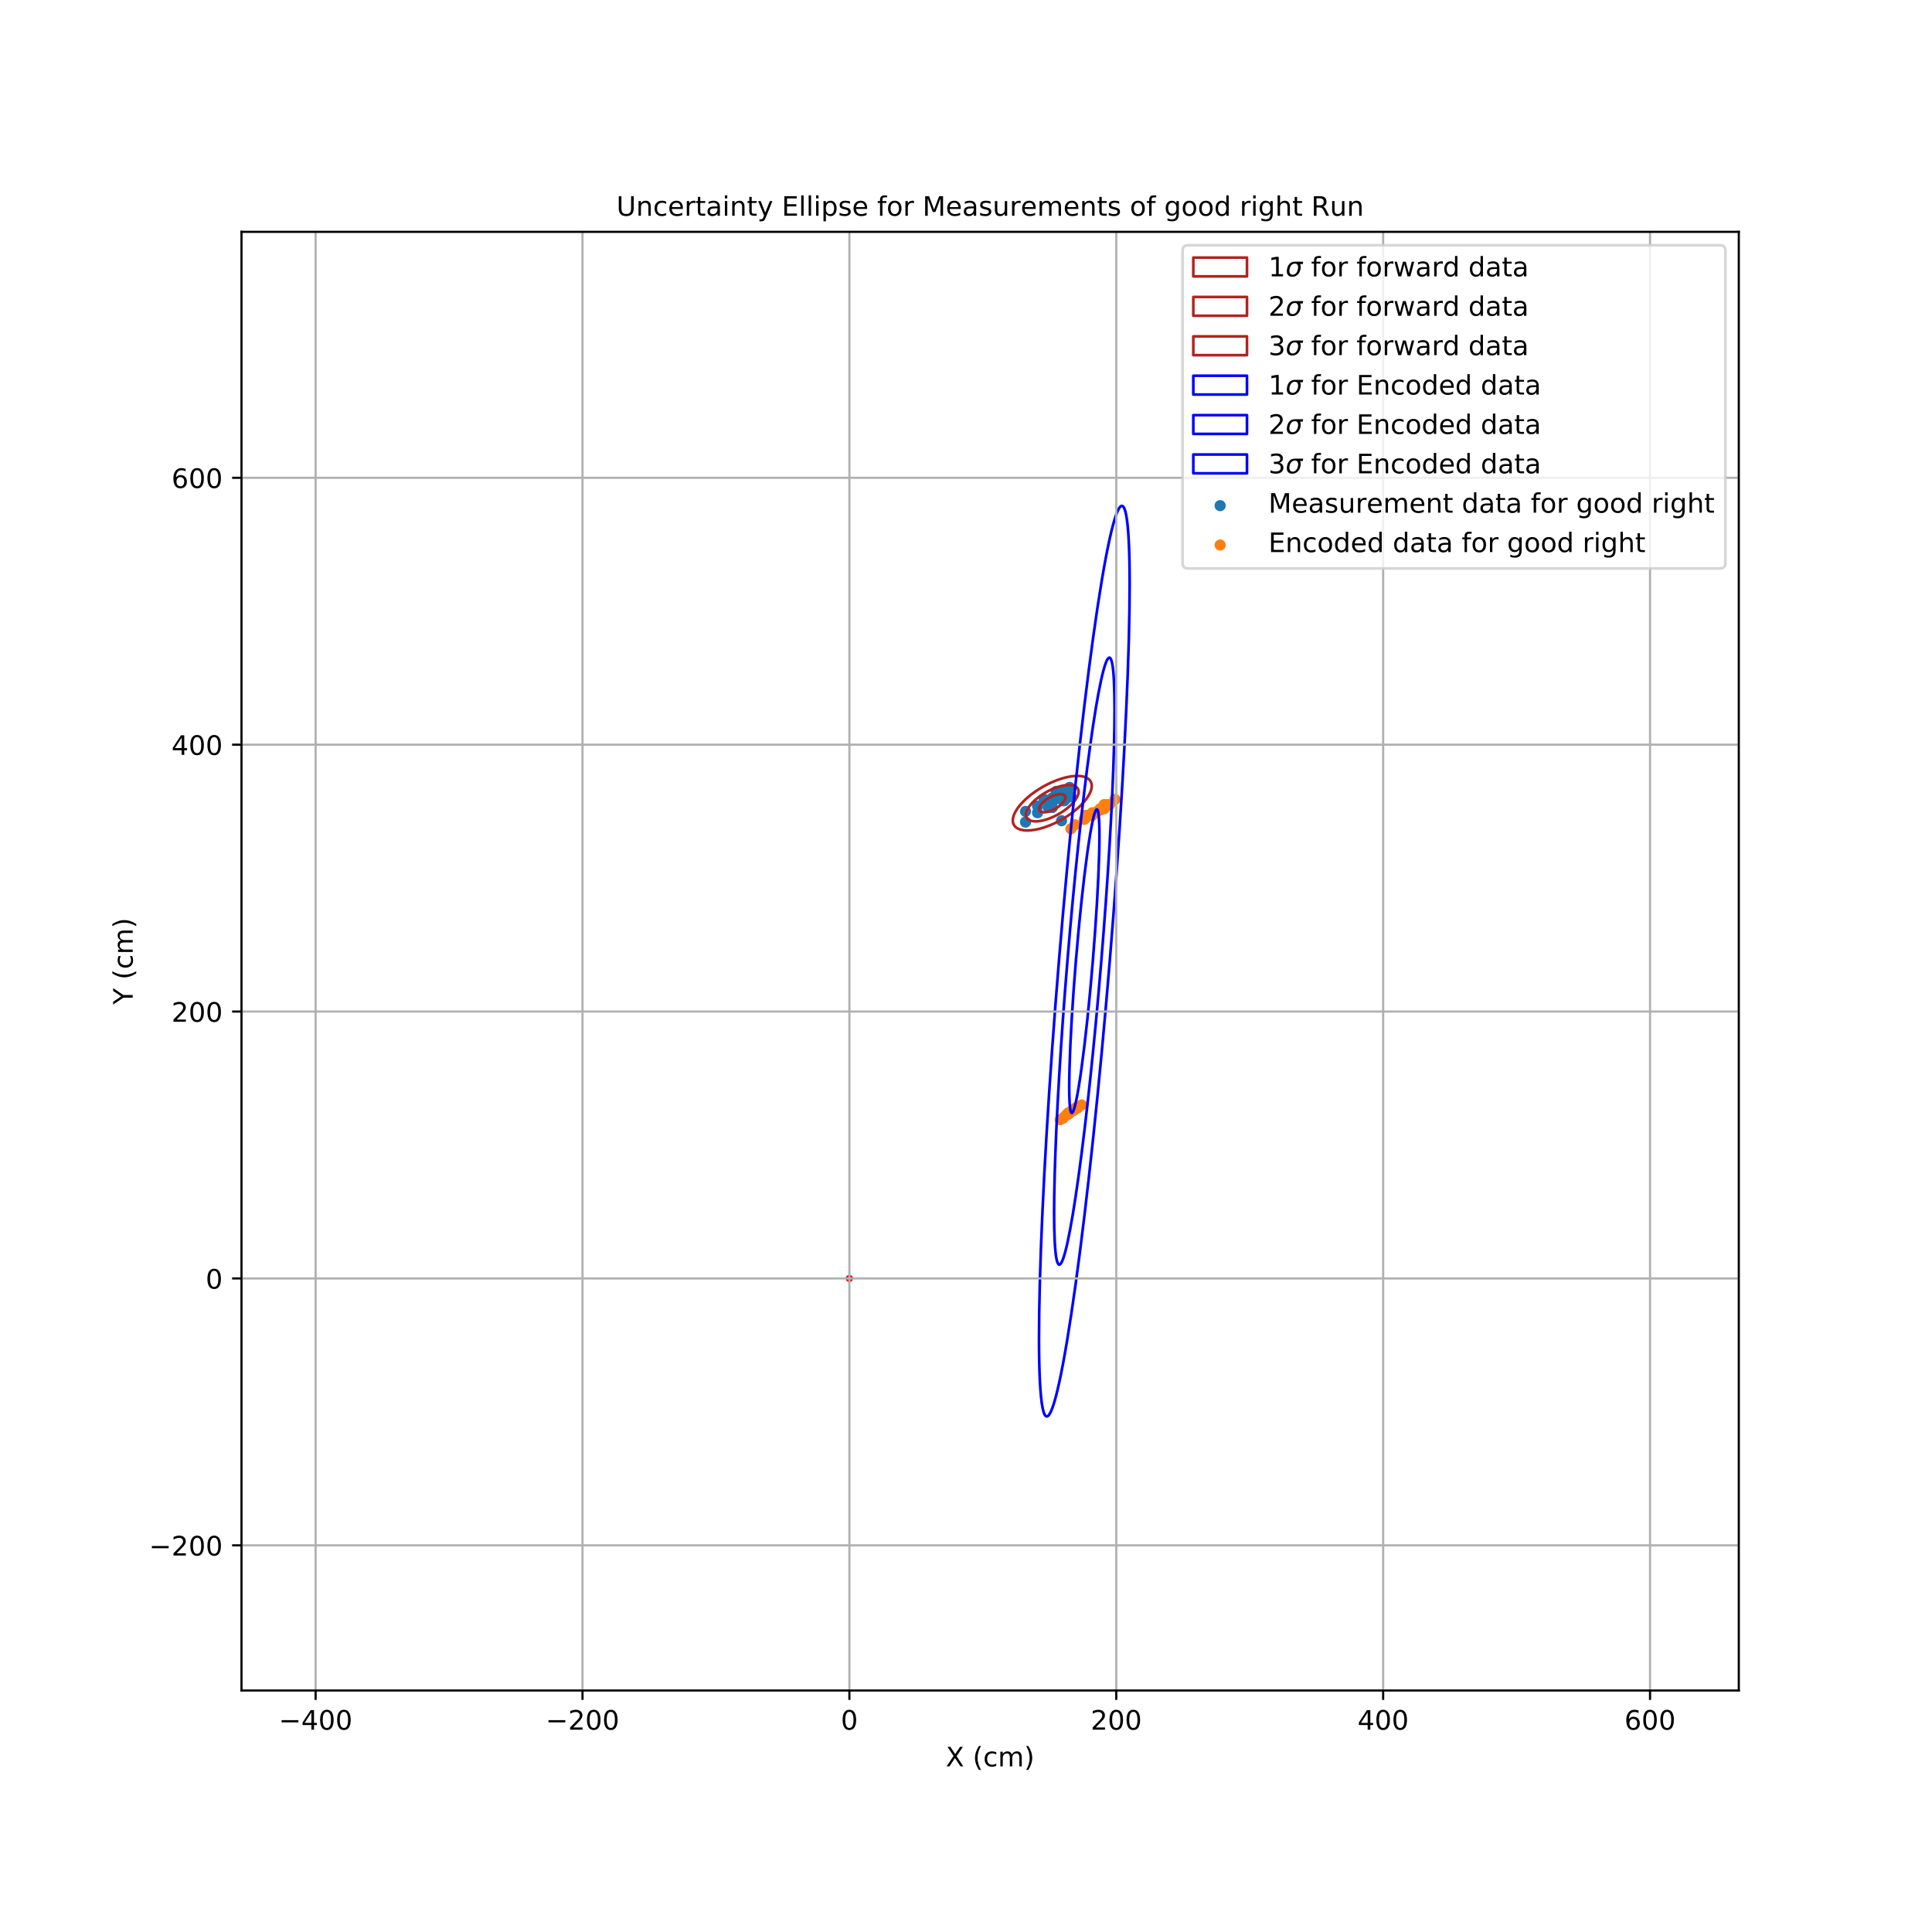 <?xml version="1.0" encoding="utf-8" standalone="no"?>
<!DOCTYPE svg PUBLIC "-//W3C//DTD SVG 1.1//EN"
  "http://www.w3.org/Graphics/SVG/1.1/DTD/svg11.dtd">
<!-- Created with matplotlib (https://matplotlib.org/) -->
<svg height="720pt" version="1.1" viewBox="0 0 720 720" width="720pt" xmlns="http://www.w3.org/2000/svg" xmlns:xlink="http://www.w3.org/1999/xlink">
 <defs>
  <style type="text/css">
*{stroke-linecap:butt;stroke-linejoin:round;}
  </style>
 </defs>
 <g id="figure_1">
  <g id="patch_1">
   <path d="M 0 720 
L 720 720 
L 720 0 
L 0 0 
z
" style="fill:#ffffff;"/>
  </g>
  <g id="axes_1">
   <g id="patch_2">
    <path d="M 90 630 
L 648 630 
L 648 86.4 
L 90 86.4 
z
" style="fill:#ffffff;"/>
   </g>
   <g id="PathCollection_1">
    <defs>
     <path d="M 0 1.581 
C 0.419 1.581 0.822 1.415 1.118 1.118 
C 1.415 0.822 1.581 0.419 1.581 0 
C 1.581 -0.419 1.415 -0.822 1.118 -1.118 
C 0.822 -1.415 0.419 -1.581 0 -1.581 
C -0.419 -1.581 -0.822 -1.415 -1.118 -1.118 
C -1.415 -0.822 -1.581 -0.419 -1.581 0 
C -1.581 0.419 -1.415 0.822 -1.118 1.118 
C -0.822 1.415 -0.419 1.581 0 1.581 
z
" id="m2b3d5c4583" style="stroke:#1f77b4;"/>
    </defs>
    <g clip-path="url(#pf3f80b4ae3)">
     <use style="fill:#1f77b4;stroke:#1f77b4;" x="392.13" xlink:href="#m2b3d5c4583" y="300.892"/>
     <use style="fill:#1f77b4;stroke:#1f77b4;" x="382.184" xlink:href="#m2b3d5c4583" y="306.363"/>
     <use style="fill:#1f77b4;stroke:#1f77b4;" x="398.595" xlink:href="#m2b3d5c4583" y="293.433"/>
     <use style="fill:#1f77b4;stroke:#1f77b4;" x="386.66" xlink:href="#m2b3d5c4583" y="300.395"/>
     <use style="fill:#1f77b4;stroke:#1f77b4;" x="395.611" xlink:href="#m2b3d5c4583" y="305.865"/>
     <use style="fill:#1f77b4;stroke:#1f77b4;" x="389.147" xlink:href="#m2b3d5c4583" y="297.909"/>
     <use style="fill:#1f77b4;stroke:#1f77b4;" x="392.13" xlink:href="#m2b3d5c4583" y="297.411"/>
     <use style="fill:#1f77b4;stroke:#1f77b4;" x="392.13" xlink:href="#m2b3d5c4583" y="300.892"/>
     <use style="fill:#1f77b4;stroke:#1f77b4;" x="396.606" xlink:href="#m2b3d5c4583" y="298.406"/>
     <use style="fill:#1f77b4;stroke:#1f77b4;" x="393.125" xlink:href="#m2b3d5c4583" y="297.909"/>
     <use style="fill:#1f77b4;stroke:#1f77b4;" x="391.633" xlink:href="#m2b3d5c4583" y="297.909"/>
     <use style="fill:#1f77b4;stroke:#1f77b4;" x="390.639" xlink:href="#m2b3d5c4583" y="300.892"/>
     <use style="fill:#1f77b4;stroke:#1f77b4;" x="397.601" xlink:href="#m2b3d5c4583" y="297.411"/>
     <use style="fill:#1f77b4;stroke:#1f77b4;" x="399.093" xlink:href="#m2b3d5c4583" y="296.914"/>
     <use style="fill:#1f77b4;stroke:#1f77b4;" x="382.184" xlink:href="#m2b3d5c4583" y="302.384"/>
     <use style="fill:#1f77b4;stroke:#1f77b4;" x="386.66" xlink:href="#m2b3d5c4583" y="302.882"/>
     <use style="fill:#1f77b4;stroke:#1f77b4;" x="396.109" xlink:href="#m2b3d5c4583" y="294.925"/>
     <use style="fill:#1f77b4;stroke:#1f77b4;" x="396.109" xlink:href="#m2b3d5c4583" y="298.406"/>
     <use style="fill:#1f77b4;stroke:#1f77b4;" x="391.136" xlink:href="#m2b3d5c4583" y="300.395"/>
     <use style="fill:#1f77b4;stroke:#1f77b4;" x="393.622" xlink:href="#m2b3d5c4583" y="294.925"/>
    </g>
   </g>
   <g id="PathCollection_2">
    <defs>
     <path d="M 0 1.581 
C 0.419 1.581 0.822 1.415 1.118 1.118 
C 1.415 0.822 1.581 0.419 1.581 0 
C 1.581 -0.419 1.415 -0.822 1.118 -1.118 
C 0.822 -1.415 0.419 -1.581 0 -1.581 
C -0.419 -1.581 -0.822 -1.415 -1.118 -1.118 
C -1.415 -0.822 -1.581 -0.419 -1.581 0 
C -1.581 0.419 -1.415 0.822 -1.118 1.118 
C -0.822 1.415 -0.419 1.581 0 1.581 
z
" id="m8b2c3f8950" style="stroke:#ff7f0e;"/>
    </defs>
    <g clip-path="url(#pf3f80b4ae3)">
     <use style="fill:#ff7f0e;stroke:#ff7f0e;" x="411.525" xlink:href="#m8b2c3f8950" y="299.898"/>
     <use style="fill:#ff7f0e;stroke:#ff7f0e;" x="401.579" xlink:href="#m8b2c3f8950" y="412.784"/>
     <use style="fill:#ff7f0e;stroke:#ff7f0e;" x="404.066" xlink:href="#m8b2c3f8950" y="305.368"/>
     <use style="fill:#ff7f0e;stroke:#ff7f0e;" x="399.093" xlink:href="#m8b2c3f8950" y="414.276"/>
     <use style="fill:#ff7f0e;stroke:#ff7f0e;" x="407.049" xlink:href="#m8b2c3f8950" y="302.882"/>
     <use style="fill:#ff7f0e;stroke:#ff7f0e;" x="404.563" xlink:href="#m8b2c3f8950" y="304.871"/>
     <use style="fill:#ff7f0e;stroke:#ff7f0e;" x="400.584" xlink:href="#m8b2c3f8950" y="413.282"/>
     <use style="fill:#ff7f0e;stroke:#ff7f0e;" x="410.53" xlink:href="#m8b2c3f8950" y="301.39"/>
     <use style="fill:#ff7f0e;stroke:#ff7f0e;" x="403.071" xlink:href="#m8b2c3f8950" y="411.79"/>
     <use style="fill:#ff7f0e;stroke:#ff7f0e;" x="399.093" xlink:href="#m8b2c3f8950" y="308.849"/>
     <use style="fill:#ff7f0e;stroke:#ff7f0e;" x="400.584" xlink:href="#m8b2c3f8950" y="307.357"/>
     <use style="fill:#ff7f0e;stroke:#ff7f0e;" x="396.109" xlink:href="#m8b2c3f8950" y="416.763"/>
     <use style="fill:#ff7f0e;stroke:#ff7f0e;" x="412.52" xlink:href="#m8b2c3f8950" y="299.898"/>
     <use style="fill:#ff7f0e;stroke:#ff7f0e;" x="399.093" xlink:href="#m8b2c3f8950" y="414.276"/>
     <use style="fill:#ff7f0e;stroke:#ff7f0e;" x="398.595" xlink:href="#m8b2c3f8950" y="414.774"/>
     <use style="fill:#ff7f0e;stroke:#ff7f0e;" x="415.503" xlink:href="#m8b2c3f8950" y="297.909"/>
     <use style="fill:#ff7f0e;stroke:#ff7f0e;" x="405.06" xlink:href="#m8b2c3f8950" y="303.876"/>
     <use style="fill:#ff7f0e;stroke:#ff7f0e;" x="411.525" xlink:href="#m8b2c3f8950" y="300.395"/>
     <use style="fill:#ff7f0e;stroke:#ff7f0e;" x="397.601" xlink:href="#m8b2c3f8950" y="415.271"/>
     <use style="fill:#ff7f0e;stroke:#ff7f0e;" x="400.087" xlink:href="#m8b2c3f8950" y="413.779"/>
     <use style="fill:#ff7f0e;stroke:#ff7f0e;" x="401.082" xlink:href="#m8b2c3f8950" y="412.784"/>
     <use style="fill:#ff7f0e;stroke:#ff7f0e;" x="395.114" xlink:href="#m8b2c3f8950" y="417.26"/>
     <use style="fill:#ff7f0e;stroke:#ff7f0e;" x="410.033" xlink:href="#m8b2c3f8950" y="301.39"/>
     <use style="fill:#ff7f0e;stroke:#ff7f0e;" x="408.044" xlink:href="#m8b2c3f8950" y="302.882"/>
     <use style="fill:#ff7f0e;stroke:#ff7f0e;" x="411.525" xlink:href="#m8b2c3f8950" y="299.898"/>
     <use style="fill:#ff7f0e;stroke:#ff7f0e;" x="412.52" xlink:href="#m8b2c3f8950" y="299.898"/>
     <use style="fill:#ff7f0e;stroke:#ff7f0e;" x="401.082" xlink:href="#m8b2c3f8950" y="412.784"/>
     <use style="fill:#ff7f0e;stroke:#ff7f0e;" x="407.049" xlink:href="#m8b2c3f8950" y="303.876"/>
     <use style="fill:#ff7f0e;stroke:#ff7f0e;" x="410.033" xlink:href="#m8b2c3f8950" y="301.887"/>
     <use style="fill:#ff7f0e;stroke:#ff7f0e;" x="413.514" xlink:href="#m8b2c3f8950" y="299.898"/>
     <use style="fill:#ff7f0e;stroke:#ff7f0e;" x="400.087" xlink:href="#m8b2c3f8950" y="413.779"/>
     <use style="fill:#ff7f0e;stroke:#ff7f0e;" x="400.584" xlink:href="#m8b2c3f8950" y="413.282"/>
     <use style="fill:#ff7f0e;stroke:#ff7f0e;" x="411.525" xlink:href="#m8b2c3f8950" y="301.39"/>
     <use style="fill:#ff7f0e;stroke:#ff7f0e;" x="404.563" xlink:href="#m8b2c3f8950" y="303.876"/>
     <use style="fill:#ff7f0e;stroke:#ff7f0e;" x="400.087" xlink:href="#m8b2c3f8950" y="413.779"/>
     <use style="fill:#ff7f0e;stroke:#ff7f0e;" x="409.536" xlink:href="#m8b2c3f8950" y="301.887"/>
     <use style="fill:#ff7f0e;stroke:#ff7f0e;" x="397.103" xlink:href="#m8b2c3f8950" y="415.768"/>
     <use style="fill:#ff7f0e;stroke:#ff7f0e;" x="401.579" xlink:href="#m8b2c3f8950" y="412.784"/>
     <use style="fill:#ff7f0e;stroke:#ff7f0e;" x="401.579" xlink:href="#m8b2c3f8950" y="412.784"/>
     <use style="fill:#ff7f0e;stroke:#ff7f0e;" x="398.098" xlink:href="#m8b2c3f8950" y="415.271"/>
     <use style="fill:#ff7f0e;stroke:#ff7f0e;" x="398.098" xlink:href="#m8b2c3f8950" y="414.774"/>
     <use style="fill:#ff7f0e;stroke:#ff7f0e;" x="401.579" xlink:href="#m8b2c3f8950" y="412.784"/>
    </g>
   </g>
   <g id="PathCollection_3">
    <defs>
     <path d="M 0 0.866 
C 0.23 0.866 0.45 0.775 0.612 0.612 
C 0.775 0.45 0.866 0.23 0.866 0 
C 0.866 -0.23 0.775 -0.45 0.612 -0.612 
C 0.45 -0.775 0.23 -0.866 0 -0.866 
C -0.23 -0.866 -0.45 -0.775 -0.612 -0.612 
C -0.775 -0.45 -0.866 -0.23 -0.866 0 
C -0.866 0.23 -0.775 0.45 -0.612 0.612 
C -0.45 0.775 -0.23 0.866 0 0.866 
z
" id="m46fbe9c474" style="stroke:#ff0000;"/>
    </defs>
    <g clip-path="url(#pf3f80b4ae3)">
     <use style="fill:#ff0000;stroke:#ff0000;" x="316.541" xlink:href="#m46fbe9c474" y="476.438"/>
    </g>
   </g>
   <g id="patch_3">
    <path clip-path="url(#pf3f80b4ae3)" d="M 390.996 297.284 
C 389.732 298.001 388.642 298.904 387.965 299.795 
C 387.289 300.685 387.081 301.489 387.388 302.031 
C 387.696 302.572 388.493 302.807 389.604 302.683 
C 390.715 302.558 392.05 302.085 393.314 301.368 
C 394.578 300.651 395.669 299.747 396.345 298.857 
C 397.022 297.967 397.229 297.162 396.922 296.621 
C 396.615 296.079 395.818 295.845 394.707 295.969 
C 393.595 296.093 392.261 296.566 390.996 297.284 
z
" style="fill:none;stroke:#b22222;stroke-linejoin:miter;"/>
   </g>
   <g id="patch_4">
    <path clip-path="url(#pf3f80b4ae3)" d="M 389.838 295.242 
C 387.309 296.676 385.128 298.483 383.775 300.263 
C 382.422 302.044 382.007 303.653 382.621 304.736 
C 383.236 305.819 384.83 306.288 387.053 306.039 
C 389.275 305.791 391.945 304.845 394.473 303.41 
C 397.001 301.975 399.182 300.169 400.535 298.388 
C 401.889 296.608 402.304 294.999 401.689 293.916 
C 401.074 292.833 399.48 292.364 397.258 292.612 
C 395.035 292.861 392.366 293.807 389.838 295.242 
z
" style="fill:none;stroke:#b22222;stroke-linejoin:miter;"/>
   </g>
   <g id="patch_5">
    <path clip-path="url(#pf3f80b4ae3)" d="M 388.679 293.2 
C 384.886 295.352 381.615 298.061 379.585 300.732 
C 377.555 303.403 376.933 305.816 377.855 307.441 
C 378.777 309.066 381.168 309.769 384.501 309.396 
C 387.835 309.023 391.839 307.604 395.632 305.452 
C 399.424 303.3 402.696 300.59 404.726 297.92 
C 406.755 295.249 407.378 292.836 406.456 291.211 
C 405.534 289.586 403.143 288.883 399.809 289.256 
C 396.475 289.629 392.471 291.047 388.679 293.2 
z
" style="fill:none;stroke:#b22222;stroke-linejoin:miter;"/>
   </g>
   <g id="patch_6">
    <path clip-path="url(#pf3f80b4ae3)" d="M 407.237 358.459 
C 408.477 343.46 409.336 329.047 409.625 318.392 
C 409.915 307.738 409.61 301.713 408.778 301.644 
C 407.947 301.575 406.656 307.468 405.191 318.025 
C 403.726 328.583 402.206 342.942 400.966 357.941 
C 399.725 372.94 398.866 387.353 398.577 398.008 
C 398.287 408.662 398.592 414.687 399.424 414.756 
C 400.255 414.825 401.546 408.932 403.011 398.375 
C 404.476 387.817 405.996 373.458 407.237 358.459 
z
" style="fill:none;stroke:#0000ff;stroke-linejoin:miter;"/>
   </g>
   <g id="patch_7">
    <path clip-path="url(#pf3f80b4ae3)" d="M 410.372 358.719 
C 412.853 328.721 414.572 299.893 415.15 278.584 
C 415.728 257.275 415.119 245.225 413.456 245.088 
C 411.793 244.95 409.212 256.736 406.281 277.851 
C 403.351 298.965 400.311 327.684 397.83 357.681 
C 395.349 387.679 393.63 416.507 393.052 437.816 
C 392.474 459.125 393.083 471.175 394.747 471.312 
C 396.41 471.45 398.99 459.664 401.921 438.549 
C 404.851 417.435 407.891 388.716 410.372 358.719 
z
" style="fill:none;stroke:#0000ff;stroke-linejoin:miter;"/>
   </g>
   <g id="patch_8">
    <path clip-path="url(#pf3f80b4ae3)" d="M 413.507 358.978 
C 417.229 313.981 419.807 270.74 420.674 238.776 
C 421.542 206.813 420.627 188.738 418.133 188.531 
C 415.638 188.325 411.767 206.004 407.372 237.676 
C 402.976 269.348 398.416 312.425 394.695 357.422 
C 390.973 402.419 388.395 445.66 387.528 477.624 
C 386.66 509.587 387.575 527.662 390.069 527.869 
C 392.564 528.075 396.435 510.396 400.83 478.724 
C 405.226 447.052 409.786 403.975 413.507 358.978 
z
" style="fill:none;stroke:#0000ff;stroke-linejoin:miter;"/>
   </g>
   <g id="matplotlib.axis_1">
    <g id="xtick_1">
     <g id="line2d_1">
      <path clip-path="url(#pf3f80b4ae3)" d="M 117.622 630 
L 117.622 86.4 
" style="fill:none;stroke:#b0b0b0;stroke-linecap:square;stroke-width:0.8;"/>
     </g>
     <g id="line2d_2">
      <defs>
       <path d="M 0 0 
L 0 3.5 
" id="mbb41dbbd11" style="stroke:#000000;stroke-width:0.8;"/>
      </defs>
      <g>
       <use style="stroke:#000000;stroke-width:0.8;" x="117.622" xlink:href="#mbb41dbbd11" y="630"/>
      </g>
     </g>
     <g id="text_1">
      <!-- −400 -->
      <defs>
       <path d="M 10.594 35.5 
L 73.188 35.5 
L 73.188 27.203 
L 10.594 27.203 
z
" id="DejaVuSans-8722"/>
       <path d="M 37.797 64.312 
L 12.891 25.391 
L 37.797 25.391 
z
M 35.203 72.906 
L 47.609 72.906 
L 47.609 25.391 
L 58.016 25.391 
L 58.016 17.188 
L 47.609 17.188 
L 47.609 0 
L 37.797 0 
L 37.797 17.188 
L 4.891 17.188 
L 4.891 26.703 
z
" id="DejaVuSans-52"/>
       <path d="M 31.781 66.406 
Q 24.172 66.406 20.328 58.906 
Q 16.5 51.422 16.5 36.375 
Q 16.5 21.391 20.328 13.891 
Q 24.172 6.391 31.781 6.391 
Q 39.453 6.391 43.281 13.891 
Q 47.125 21.391 47.125 36.375 
Q 47.125 51.422 43.281 58.906 
Q 39.453 66.406 31.781 66.406 
z
M 31.781 74.219 
Q 44.047 74.219 50.516 64.516 
Q 56.984 54.828 56.984 36.375 
Q 56.984 17.969 50.516 8.266 
Q 44.047 -1.422 31.781 -1.422 
Q 19.531 -1.422 13.062 8.266 
Q 6.594 17.969 6.594 36.375 
Q 6.594 54.828 13.062 64.516 
Q 19.531 74.219 31.781 74.219 
z
" id="DejaVuSans-48"/>
      </defs>
      <g transform="translate(103.889 644.598)scale(0.1 -0.1)">
       <use xlink:href="#DejaVuSans-8722"/>
       <use x="83.789" xlink:href="#DejaVuSans-52"/>
       <use x="147.412" xlink:href="#DejaVuSans-48"/>
       <use x="211.035" xlink:href="#DejaVuSans-48"/>
      </g>
     </g>
    </g>
    <g id="xtick_2">
     <g id="line2d_3">
      <path clip-path="url(#pf3f80b4ae3)" d="M 217.082 630 
L 217.082 86.4 
" style="fill:none;stroke:#b0b0b0;stroke-linecap:square;stroke-width:0.8;"/>
     </g>
     <g id="line2d_4">
      <g>
       <use style="stroke:#000000;stroke-width:0.8;" x="217.082" xlink:href="#mbb41dbbd11" y="630"/>
      </g>
     </g>
     <g id="text_2">
      <!-- −200 -->
      <defs>
       <path d="M 19.188 8.297 
L 53.609 8.297 
L 53.609 0 
L 7.328 0 
L 7.328 8.297 
Q 12.938 14.109 22.625 23.891 
Q 32.328 33.688 34.812 36.531 
Q 39.547 41.844 41.422 45.531 
Q 43.312 49.219 43.312 52.781 
Q 43.312 58.594 39.234 62.25 
Q 35.156 65.922 28.609 65.922 
Q 23.969 65.922 18.812 64.312 
Q 13.672 62.703 7.812 59.422 
L 7.812 69.391 
Q 13.766 71.781 18.938 73 
Q 24.125 74.219 28.422 74.219 
Q 39.75 74.219 46.484 68.547 
Q 53.219 62.891 53.219 53.422 
Q 53.219 48.922 51.531 44.891 
Q 49.859 40.875 45.406 35.406 
Q 44.188 33.984 37.641 27.219 
Q 31.109 20.453 19.188 8.297 
z
" id="DejaVuSans-50"/>
      </defs>
      <g transform="translate(203.348 644.598)scale(0.1 -0.1)">
       <use xlink:href="#DejaVuSans-8722"/>
       <use x="83.789" xlink:href="#DejaVuSans-50"/>
       <use x="147.412" xlink:href="#DejaVuSans-48"/>
       <use x="211.035" xlink:href="#DejaVuSans-48"/>
      </g>
     </g>
    </g>
    <g id="xtick_3">
     <g id="line2d_5">
      <path clip-path="url(#pf3f80b4ae3)" d="M 316.541 630 
L 316.541 86.4 
" style="fill:none;stroke:#b0b0b0;stroke-linecap:square;stroke-width:0.8;"/>
     </g>
     <g id="line2d_6">
      <g>
       <use style="stroke:#000000;stroke-width:0.8;" x="316.541" xlink:href="#mbb41dbbd11" y="630"/>
      </g>
     </g>
     <g id="text_3">
      <!-- 0 -->
      <g transform="translate(313.36 644.598)scale(0.1 -0.1)">
       <use xlink:href="#DejaVuSans-48"/>
      </g>
     </g>
    </g>
    <g id="xtick_4">
     <g id="line2d_7">
      <path clip-path="url(#pf3f80b4ae3)" d="M 416.001 630 
L 416.001 86.4 
" style="fill:none;stroke:#b0b0b0;stroke-linecap:square;stroke-width:0.8;"/>
     </g>
     <g id="line2d_8">
      <g>
       <use style="stroke:#000000;stroke-width:0.8;" x="416.001" xlink:href="#mbb41dbbd11" y="630"/>
      </g>
     </g>
     <g id="text_4">
      <!-- 200 -->
      <g transform="translate(406.457 644.598)scale(0.1 -0.1)">
       <use xlink:href="#DejaVuSans-50"/>
       <use x="63.623" xlink:href="#DejaVuSans-48"/>
       <use x="127.246" xlink:href="#DejaVuSans-48"/>
      </g>
     </g>
    </g>
    <g id="xtick_5">
     <g id="line2d_9">
      <path clip-path="url(#pf3f80b4ae3)" d="M 515.46 630 
L 515.46 86.4 
" style="fill:none;stroke:#b0b0b0;stroke-linecap:square;stroke-width:0.8;"/>
     </g>
     <g id="line2d_10">
      <g>
       <use style="stroke:#000000;stroke-width:0.8;" x="515.46" xlink:href="#mbb41dbbd11" y="630"/>
      </g>
     </g>
     <g id="text_5">
      <!-- 400 -->
      <g transform="translate(505.916 644.598)scale(0.1 -0.1)">
       <use xlink:href="#DejaVuSans-52"/>
       <use x="63.623" xlink:href="#DejaVuSans-48"/>
       <use x="127.246" xlink:href="#DejaVuSans-48"/>
      </g>
     </g>
    </g>
    <g id="xtick_6">
     <g id="line2d_11">
      <path clip-path="url(#pf3f80b4ae3)" d="M 614.92 630 
L 614.92 86.4 
" style="fill:none;stroke:#b0b0b0;stroke-linecap:square;stroke-width:0.8;"/>
     </g>
     <g id="line2d_12">
      <g>
       <use style="stroke:#000000;stroke-width:0.8;" x="614.92" xlink:href="#mbb41dbbd11" y="630"/>
      </g>
     </g>
     <g id="text_6">
      <!-- 600 -->
      <defs>
       <path d="M 33.016 40.375 
Q 26.375 40.375 22.484 35.828 
Q 18.609 31.297 18.609 23.391 
Q 18.609 15.531 22.484 10.953 
Q 26.375 6.391 33.016 6.391 
Q 39.656 6.391 43.531 10.953 
Q 47.406 15.531 47.406 23.391 
Q 47.406 31.297 43.531 35.828 
Q 39.656 40.375 33.016 40.375 
z
M 52.594 71.297 
L 52.594 62.312 
Q 48.875 64.062 45.094 64.984 
Q 41.312 65.922 37.594 65.922 
Q 27.828 65.922 22.672 59.328 
Q 17.531 52.734 16.797 39.406 
Q 19.672 43.656 24.016 45.922 
Q 28.375 48.188 33.594 48.188 
Q 44.578 48.188 50.953 41.516 
Q 57.328 34.859 57.328 23.391 
Q 57.328 12.156 50.688 5.359 
Q 44.047 -1.422 33.016 -1.422 
Q 20.359 -1.422 13.672 8.266 
Q 6.984 17.969 6.984 36.375 
Q 6.984 53.656 15.188 63.938 
Q 23.391 74.219 37.203 74.219 
Q 40.922 74.219 44.703 73.484 
Q 48.484 72.75 52.594 71.297 
z
" id="DejaVuSans-54"/>
      </defs>
      <g transform="translate(605.376 644.598)scale(0.1 -0.1)">
       <use xlink:href="#DejaVuSans-54"/>
       <use x="63.623" xlink:href="#DejaVuSans-48"/>
       <use x="127.246" xlink:href="#DejaVuSans-48"/>
      </g>
     </g>
    </g>
    <g id="text_7">
     <!-- X (cm) -->
     <defs>
      <path d="M 6.297 72.906 
L 16.891 72.906 
L 35.016 45.797 
L 53.219 72.906 
L 63.812 72.906 
L 40.375 37.891 
L 65.375 0 
L 54.781 0 
L 34.281 31 
L 13.625 0 
L 2.984 0 
L 29 38.922 
z
" id="DejaVuSans-88"/>
      <path id="DejaVuSans-32"/>
      <path d="M 31 75.875 
Q 24.469 64.656 21.281 53.656 
Q 18.109 42.672 18.109 31.391 
Q 18.109 20.125 21.312 9.062 
Q 24.516 -2 31 -13.188 
L 23.188 -13.188 
Q 15.875 -1.703 12.234 9.375 
Q 8.594 20.453 8.594 31.391 
Q 8.594 42.281 12.203 53.312 
Q 15.828 64.359 23.188 75.875 
z
" id="DejaVuSans-40"/>
      <path d="M 48.781 52.594 
L 48.781 44.188 
Q 44.969 46.297 41.141 47.344 
Q 37.312 48.391 33.406 48.391 
Q 24.656 48.391 19.812 42.844 
Q 14.984 37.312 14.984 27.297 
Q 14.984 17.281 19.812 11.734 
Q 24.656 6.203 33.406 6.203 
Q 37.312 6.203 41.141 7.25 
Q 44.969 8.297 48.781 10.406 
L 48.781 2.094 
Q 45.016 0.344 40.984 -0.531 
Q 36.969 -1.422 32.422 -1.422 
Q 20.062 -1.422 12.781 6.344 
Q 5.516 14.109 5.516 27.297 
Q 5.516 40.672 12.859 48.328 
Q 20.219 56 33.016 56 
Q 37.156 56 41.109 55.141 
Q 45.062 54.297 48.781 52.594 
z
" id="DejaVuSans-99"/>
      <path d="M 52 44.188 
Q 55.375 50.25 60.062 53.125 
Q 64.75 56 71.094 56 
Q 79.641 56 84.281 50.016 
Q 88.922 44.047 88.922 33.016 
L 88.922 0 
L 79.891 0 
L 79.891 32.719 
Q 79.891 40.578 77.094 44.375 
Q 74.312 48.188 68.609 48.188 
Q 61.625 48.188 57.562 43.547 
Q 53.516 38.922 53.516 30.906 
L 53.516 0 
L 44.484 0 
L 44.484 32.719 
Q 44.484 40.625 41.703 44.406 
Q 38.922 48.188 33.109 48.188 
Q 26.219 48.188 22.156 43.531 
Q 18.109 38.875 18.109 30.906 
L 18.109 0 
L 9.078 0 
L 9.078 54.688 
L 18.109 54.688 
L 18.109 46.188 
Q 21.188 51.219 25.484 53.609 
Q 29.781 56 35.688 56 
Q 41.656 56 45.828 52.969 
Q 50 49.953 52 44.188 
z
" id="DejaVuSans-109"/>
      <path d="M 8.016 75.875 
L 15.828 75.875 
Q 23.141 64.359 26.781 53.312 
Q 30.422 42.281 30.422 31.391 
Q 30.422 20.453 26.781 9.375 
Q 23.141 -1.703 15.828 -13.188 
L 8.016 -13.188 
Q 14.5 -2 17.703 9.062 
Q 20.906 20.125 20.906 31.391 
Q 20.906 42.672 17.703 53.656 
Q 14.5 64.656 8.016 75.875 
z
" id="DejaVuSans-41"/>
     </defs>
     <g transform="translate(352.465 658.277)scale(0.1 -0.1)">
      <use xlink:href="#DejaVuSans-88"/>
      <use x="68.506" xlink:href="#DejaVuSans-32"/>
      <use x="100.293" xlink:href="#DejaVuSans-40"/>
      <use x="139.307" xlink:href="#DejaVuSans-99"/>
      <use x="194.287" xlink:href="#DejaVuSans-109"/>
      <use x="291.699" xlink:href="#DejaVuSans-41"/>
     </g>
    </g>
   </g>
   <g id="matplotlib.axis_2">
    <g id="ytick_1">
     <g id="line2d_13">
      <path clip-path="url(#pf3f80b4ae3)" d="M 90 575.898 
L 648 575.898 
" style="fill:none;stroke:#b0b0b0;stroke-linecap:square;stroke-width:0.8;"/>
     </g>
     <g id="line2d_14">
      <defs>
       <path d="M 0 0 
L -3.5 0 
" id="m7fb854b0a5" style="stroke:#000000;stroke-width:0.8;"/>
      </defs>
      <g>
       <use style="stroke:#000000;stroke-width:0.8;" x="90" xlink:href="#m7fb854b0a5" y="575.898"/>
      </g>
     </g>
     <g id="text_8">
      <!-- −200 -->
      <g transform="translate(55.533 579.697)scale(0.1 -0.1)">
       <use xlink:href="#DejaVuSans-8722"/>
       <use x="83.789" xlink:href="#DejaVuSans-50"/>
       <use x="147.412" xlink:href="#DejaVuSans-48"/>
       <use x="211.035" xlink:href="#DejaVuSans-48"/>
      </g>
     </g>
    </g>
    <g id="ytick_2">
     <g id="line2d_15">
      <path clip-path="url(#pf3f80b4ae3)" d="M 90 476.438 
L 648 476.438 
" style="fill:none;stroke:#b0b0b0;stroke-linecap:square;stroke-width:0.8;"/>
     </g>
     <g id="line2d_16">
      <g>
       <use style="stroke:#000000;stroke-width:0.8;" x="90" xlink:href="#m7fb854b0a5" y="476.438"/>
      </g>
     </g>
     <g id="text_9">
      <!-- 0 -->
      <g transform="translate(76.638 480.238)scale(0.1 -0.1)">
       <use xlink:href="#DejaVuSans-48"/>
      </g>
     </g>
    </g>
    <g id="ytick_3">
     <g id="line2d_17">
      <path clip-path="url(#pf3f80b4ae3)" d="M 90 376.979 
L 648 376.979 
" style="fill:none;stroke:#b0b0b0;stroke-linecap:square;stroke-width:0.8;"/>
     </g>
     <g id="line2d_18">
      <g>
       <use style="stroke:#000000;stroke-width:0.8;" x="90" xlink:href="#m7fb854b0a5" y="376.979"/>
      </g>
     </g>
     <g id="text_10">
      <!-- 200 -->
      <g transform="translate(63.913 380.778)scale(0.1 -0.1)">
       <use xlink:href="#DejaVuSans-50"/>
       <use x="63.623" xlink:href="#DejaVuSans-48"/>
       <use x="127.246" xlink:href="#DejaVuSans-48"/>
      </g>
     </g>
    </g>
    <g id="ytick_4">
     <g id="line2d_19">
      <path clip-path="url(#pf3f80b4ae3)" d="M 90 277.519 
L 648 277.519 
" style="fill:none;stroke:#b0b0b0;stroke-linecap:square;stroke-width:0.8;"/>
     </g>
     <g id="line2d_20">
      <g>
       <use style="stroke:#000000;stroke-width:0.8;" x="90" xlink:href="#m7fb854b0a5" y="277.519"/>
      </g>
     </g>
     <g id="text_11">
      <!-- 400 -->
      <g transform="translate(63.913 281.319)scale(0.1 -0.1)">
       <use xlink:href="#DejaVuSans-52"/>
       <use x="63.623" xlink:href="#DejaVuSans-48"/>
       <use x="127.246" xlink:href="#DejaVuSans-48"/>
      </g>
     </g>
    </g>
    <g id="ytick_5">
     <g id="line2d_21">
      <path clip-path="url(#pf3f80b4ae3)" d="M 90 178.06 
L 648 178.06 
" style="fill:none;stroke:#b0b0b0;stroke-linecap:square;stroke-width:0.8;"/>
     </g>
     <g id="line2d_22">
      <g>
       <use style="stroke:#000000;stroke-width:0.8;" x="90" xlink:href="#m7fb854b0a5" y="178.06"/>
      </g>
     </g>
     <g id="text_12">
      <!-- 600 -->
      <g transform="translate(63.913 181.859)scale(0.1 -0.1)">
       <use xlink:href="#DejaVuSans-54"/>
       <use x="63.623" xlink:href="#DejaVuSans-48"/>
       <use x="127.246" xlink:href="#DejaVuSans-48"/>
      </g>
     </g>
    </g>
    <g id="text_13">
     <!-- Y (cm) -->
     <defs>
      <path d="M -0.203 72.906 
L 10.406 72.906 
L 30.609 42.922 
L 50.688 72.906 
L 61.281 72.906 
L 35.5 34.719 
L 35.5 0 
L 25.594 0 
L 25.594 34.719 
z
" id="DejaVuSans-89"/>
     </defs>
     <g transform="translate(49.453 374.364)rotate(-90)scale(0.1 -0.1)">
      <use xlink:href="#DejaVuSans-89"/>
      <use x="61.084" xlink:href="#DejaVuSans-32"/>
      <use x="92.871" xlink:href="#DejaVuSans-40"/>
      <use x="131.885" xlink:href="#DejaVuSans-99"/>
      <use x="186.865" xlink:href="#DejaVuSans-109"/>
      <use x="284.277" xlink:href="#DejaVuSans-41"/>
     </g>
    </g>
   </g>
   <g id="patch_9">
    <path d="M 90 630 
L 90 86.4 
" style="fill:none;stroke:#000000;stroke-linecap:square;stroke-linejoin:miter;stroke-width:0.8;"/>
   </g>
   <g id="patch_10">
    <path d="M 648 630 
L 648 86.4 
" style="fill:none;stroke:#000000;stroke-linecap:square;stroke-linejoin:miter;stroke-width:0.8;"/>
   </g>
   <g id="patch_11">
    <path d="M 90 630 
L 648 630 
" style="fill:none;stroke:#000000;stroke-linecap:square;stroke-linejoin:miter;stroke-width:0.8;"/>
   </g>
   <g id="patch_12">
    <path d="M 90 86.4 
L 648 86.4 
" style="fill:none;stroke:#000000;stroke-linecap:square;stroke-linejoin:miter;stroke-width:0.8;"/>
   </g>
   <g id="text_14">
    <!-- Uncertainty Ellipse for Measurements of good right Run -->
    <defs>
     <path d="M 8.688 72.906 
L 18.609 72.906 
L 18.609 28.609 
Q 18.609 16.891 22.844 11.734 
Q 27.094 6.594 36.625 6.594 
Q 46.094 6.594 50.344 11.734 
Q 54.594 16.891 54.594 28.609 
L 54.594 72.906 
L 64.5 72.906 
L 64.5 27.391 
Q 64.5 13.141 57.438 5.859 
Q 50.391 -1.422 36.625 -1.422 
Q 22.797 -1.422 15.734 5.859 
Q 8.688 13.141 8.688 27.391 
z
" id="DejaVuSans-85"/>
     <path d="M 54.891 33.016 
L 54.891 0 
L 45.906 0 
L 45.906 32.719 
Q 45.906 40.484 42.875 44.328 
Q 39.844 48.188 33.797 48.188 
Q 26.516 48.188 22.312 43.547 
Q 18.109 38.922 18.109 30.906 
L 18.109 0 
L 9.078 0 
L 9.078 54.688 
L 18.109 54.688 
L 18.109 46.188 
Q 21.344 51.125 25.703 53.562 
Q 30.078 56 35.797 56 
Q 45.219 56 50.047 50.172 
Q 54.891 44.344 54.891 33.016 
z
" id="DejaVuSans-110"/>
     <path d="M 56.203 29.594 
L 56.203 25.203 
L 14.891 25.203 
Q 15.484 15.922 20.484 11.062 
Q 25.484 6.203 34.422 6.203 
Q 39.594 6.203 44.453 7.469 
Q 49.312 8.734 54.109 11.281 
L 54.109 2.781 
Q 49.266 0.734 44.188 -0.344 
Q 39.109 -1.422 33.891 -1.422 
Q 20.797 -1.422 13.156 6.188 
Q 5.516 13.812 5.516 26.812 
Q 5.516 40.234 12.766 48.109 
Q 20.016 56 32.328 56 
Q 43.359 56 49.781 48.891 
Q 56.203 41.797 56.203 29.594 
z
M 47.219 32.234 
Q 47.125 39.594 43.094 43.984 
Q 39.062 48.391 32.422 48.391 
Q 24.906 48.391 20.391 44.141 
Q 15.875 39.891 15.188 32.172 
z
" id="DejaVuSans-101"/>
     <path d="M 41.109 46.297 
Q 39.594 47.172 37.812 47.578 
Q 36.031 48 33.891 48 
Q 26.266 48 22.188 43.047 
Q 18.109 38.094 18.109 28.812 
L 18.109 0 
L 9.078 0 
L 9.078 54.688 
L 18.109 54.688 
L 18.109 46.188 
Q 20.953 51.172 25.484 53.578 
Q 30.031 56 36.531 56 
Q 37.453 56 38.578 55.875 
Q 39.703 55.766 41.062 55.516 
z
" id="DejaVuSans-114"/>
     <path d="M 18.312 70.219 
L 18.312 54.688 
L 36.812 54.688 
L 36.812 47.703 
L 18.312 47.703 
L 18.312 18.016 
Q 18.312 11.328 20.141 9.422 
Q 21.969 7.516 27.594 7.516 
L 36.812 7.516 
L 36.812 0 
L 27.594 0 
Q 17.188 0 13.234 3.875 
Q 9.281 7.766 9.281 18.016 
L 9.281 47.703 
L 2.688 47.703 
L 2.688 54.688 
L 9.281 54.688 
L 9.281 70.219 
z
" id="DejaVuSans-116"/>
     <path d="M 34.281 27.484 
Q 23.391 27.484 19.188 25 
Q 14.984 22.516 14.984 16.5 
Q 14.984 11.719 18.141 8.906 
Q 21.297 6.109 26.703 6.109 
Q 34.188 6.109 38.703 11.406 
Q 43.219 16.703 43.219 25.484 
L 43.219 27.484 
z
M 52.203 31.203 
L 52.203 0 
L 43.219 0 
L 43.219 8.297 
Q 40.141 3.328 35.547 0.953 
Q 30.953 -1.422 24.312 -1.422 
Q 15.922 -1.422 10.953 3.297 
Q 6 8.016 6 15.922 
Q 6 25.141 12.172 29.828 
Q 18.359 34.516 30.609 34.516 
L 43.219 34.516 
L 43.219 35.406 
Q 43.219 41.609 39.141 45 
Q 35.062 48.391 27.688 48.391 
Q 23 48.391 18.547 47.266 
Q 14.109 46.141 10.016 43.891 
L 10.016 52.203 
Q 14.938 54.109 19.578 55.047 
Q 24.219 56 28.609 56 
Q 40.484 56 46.344 49.844 
Q 52.203 43.703 52.203 31.203 
z
" id="DejaVuSans-97"/>
     <path d="M 9.422 54.688 
L 18.406 54.688 
L 18.406 0 
L 9.422 0 
z
M 9.422 75.984 
L 18.406 75.984 
L 18.406 64.594 
L 9.422 64.594 
z
" id="DejaVuSans-105"/>
     <path d="M 32.172 -5.078 
Q 28.375 -14.844 24.75 -17.812 
Q 21.141 -20.797 15.094 -20.797 
L 7.906 -20.797 
L 7.906 -13.281 
L 13.188 -13.281 
Q 16.891 -13.281 18.938 -11.516 
Q 21 -9.766 23.484 -3.219 
L 25.094 0.875 
L 2.984 54.688 
L 12.5 54.688 
L 29.594 11.922 
L 46.688 54.688 
L 56.203 54.688 
z
" id="DejaVuSans-121"/>
     <path d="M 9.812 72.906 
L 55.906 72.906 
L 55.906 64.594 
L 19.672 64.594 
L 19.672 43.016 
L 54.391 43.016 
L 54.391 34.719 
L 19.672 34.719 
L 19.672 8.297 
L 56.781 8.297 
L 56.781 0 
L 9.812 0 
z
" id="DejaVuSans-69"/>
     <path d="M 9.422 75.984 
L 18.406 75.984 
L 18.406 0 
L 9.422 0 
z
" id="DejaVuSans-108"/>
     <path d="M 18.109 8.203 
L 18.109 -20.797 
L 9.078 -20.797 
L 9.078 54.688 
L 18.109 54.688 
L 18.109 46.391 
Q 20.953 51.266 25.266 53.625 
Q 29.594 56 35.594 56 
Q 45.562 56 51.781 48.094 
Q 58.016 40.188 58.016 27.297 
Q 58.016 14.406 51.781 6.484 
Q 45.562 -1.422 35.594 -1.422 
Q 29.594 -1.422 25.266 0.953 
Q 20.953 3.328 18.109 8.203 
z
M 48.688 27.297 
Q 48.688 37.203 44.609 42.844 
Q 40.531 48.484 33.406 48.484 
Q 26.266 48.484 22.188 42.844 
Q 18.109 37.203 18.109 27.297 
Q 18.109 17.391 22.188 11.75 
Q 26.266 6.109 33.406 6.109 
Q 40.531 6.109 44.609 11.75 
Q 48.688 17.391 48.688 27.297 
z
" id="DejaVuSans-112"/>
     <path d="M 44.281 53.078 
L 44.281 44.578 
Q 40.484 46.531 36.375 47.5 
Q 32.281 48.484 27.875 48.484 
Q 21.188 48.484 17.844 46.438 
Q 14.5 44.391 14.5 40.281 
Q 14.5 37.156 16.891 35.375 
Q 19.281 33.594 26.516 31.984 
L 29.594 31.297 
Q 39.156 29.25 43.188 25.516 
Q 47.219 21.781 47.219 15.094 
Q 47.219 7.469 41.188 3.016 
Q 35.156 -1.422 24.609 -1.422 
Q 20.219 -1.422 15.453 -0.562 
Q 10.688 0.297 5.422 2 
L 5.422 11.281 
Q 10.406 8.688 15.234 7.391 
Q 20.062 6.109 24.812 6.109 
Q 31.156 6.109 34.562 8.281 
Q 37.984 10.453 37.984 14.406 
Q 37.984 18.062 35.516 20.016 
Q 33.062 21.969 24.703 23.781 
L 21.578 24.516 
Q 13.234 26.266 9.516 29.906 
Q 5.812 33.547 5.812 39.891 
Q 5.812 47.609 11.281 51.797 
Q 16.75 56 26.812 56 
Q 31.781 56 36.172 55.266 
Q 40.578 54.547 44.281 53.078 
z
" id="DejaVuSans-115"/>
     <path d="M 37.109 75.984 
L 37.109 68.5 
L 28.516 68.5 
Q 23.688 68.5 21.797 66.547 
Q 19.922 64.594 19.922 59.516 
L 19.922 54.688 
L 34.719 54.688 
L 34.719 47.703 
L 19.922 47.703 
L 19.922 0 
L 10.891 0 
L 10.891 47.703 
L 2.297 47.703 
L 2.297 54.688 
L 10.891 54.688 
L 10.891 58.5 
Q 10.891 67.625 15.141 71.797 
Q 19.391 75.984 28.609 75.984 
z
" id="DejaVuSans-102"/>
     <path d="M 30.609 48.391 
Q 23.391 48.391 19.188 42.75 
Q 14.984 37.109 14.984 27.297 
Q 14.984 17.484 19.156 11.844 
Q 23.344 6.203 30.609 6.203 
Q 37.797 6.203 41.984 11.859 
Q 46.188 17.531 46.188 27.297 
Q 46.188 37.016 41.984 42.703 
Q 37.797 48.391 30.609 48.391 
z
M 30.609 56 
Q 42.328 56 49.016 48.375 
Q 55.719 40.766 55.719 27.297 
Q 55.719 13.875 49.016 6.219 
Q 42.328 -1.422 30.609 -1.422 
Q 18.844 -1.422 12.172 6.219 
Q 5.516 13.875 5.516 27.297 
Q 5.516 40.766 12.172 48.375 
Q 18.844 56 30.609 56 
z
" id="DejaVuSans-111"/>
     <path d="M 9.812 72.906 
L 24.516 72.906 
L 43.109 23.297 
L 61.812 72.906 
L 76.516 72.906 
L 76.516 0 
L 66.891 0 
L 66.891 64.016 
L 48.094 14.016 
L 38.188 14.016 
L 19.391 64.016 
L 19.391 0 
L 9.812 0 
z
" id="DejaVuSans-77"/>
     <path d="M 8.5 21.578 
L 8.5 54.688 
L 17.484 54.688 
L 17.484 21.922 
Q 17.484 14.156 20.5 10.266 
Q 23.531 6.391 29.594 6.391 
Q 36.859 6.391 41.078 11.031 
Q 45.312 15.672 45.312 23.688 
L 45.312 54.688 
L 54.297 54.688 
L 54.297 0 
L 45.312 0 
L 45.312 8.406 
Q 42.047 3.422 37.719 1 
Q 33.406 -1.422 27.688 -1.422 
Q 18.266 -1.422 13.375 4.438 
Q 8.5 10.297 8.5 21.578 
z
M 31.109 56 
z
" id="DejaVuSans-117"/>
     <path d="M 45.406 27.984 
Q 45.406 37.75 41.375 43.109 
Q 37.359 48.484 30.078 48.484 
Q 22.859 48.484 18.828 43.109 
Q 14.797 37.75 14.797 27.984 
Q 14.797 18.266 18.828 12.891 
Q 22.859 7.516 30.078 7.516 
Q 37.359 7.516 41.375 12.891 
Q 45.406 18.266 45.406 27.984 
z
M 54.391 6.781 
Q 54.391 -7.172 48.188 -13.984 
Q 42 -20.797 29.203 -20.797 
Q 24.469 -20.797 20.266 -20.094 
Q 16.062 -19.391 12.109 -17.922 
L 12.109 -9.188 
Q 16.062 -11.328 19.922 -12.344 
Q 23.781 -13.375 27.781 -13.375 
Q 36.625 -13.375 41.016 -8.766 
Q 45.406 -4.156 45.406 5.172 
L 45.406 9.625 
Q 42.625 4.781 38.281 2.391 
Q 33.938 0 27.875 0 
Q 17.828 0 11.672 7.656 
Q 5.516 15.328 5.516 27.984 
Q 5.516 40.672 11.672 48.328 
Q 17.828 56 27.875 56 
Q 33.938 56 38.281 53.609 
Q 42.625 51.219 45.406 46.391 
L 45.406 54.688 
L 54.391 54.688 
z
" id="DejaVuSans-103"/>
     <path d="M 45.406 46.391 
L 45.406 75.984 
L 54.391 75.984 
L 54.391 0 
L 45.406 0 
L 45.406 8.203 
Q 42.578 3.328 38.25 0.953 
Q 33.938 -1.422 27.875 -1.422 
Q 17.969 -1.422 11.734 6.484 
Q 5.516 14.406 5.516 27.297 
Q 5.516 40.188 11.734 48.094 
Q 17.969 56 27.875 56 
Q 33.938 56 38.25 53.625 
Q 42.578 51.266 45.406 46.391 
z
M 14.797 27.297 
Q 14.797 17.391 18.875 11.75 
Q 22.953 6.109 30.078 6.109 
Q 37.203 6.109 41.297 11.75 
Q 45.406 17.391 45.406 27.297 
Q 45.406 37.203 41.297 42.844 
Q 37.203 48.484 30.078 48.484 
Q 22.953 48.484 18.875 42.844 
Q 14.797 37.203 14.797 27.297 
z
" id="DejaVuSans-100"/>
     <path d="M 54.891 33.016 
L 54.891 0 
L 45.906 0 
L 45.906 32.719 
Q 45.906 40.484 42.875 44.328 
Q 39.844 48.188 33.797 48.188 
Q 26.516 48.188 22.312 43.547 
Q 18.109 38.922 18.109 30.906 
L 18.109 0 
L 9.078 0 
L 9.078 75.984 
L 18.109 75.984 
L 18.109 46.188 
Q 21.344 51.125 25.703 53.562 
Q 30.078 56 35.797 56 
Q 45.219 56 50.047 50.172 
Q 54.891 44.344 54.891 33.016 
z
" id="DejaVuSans-104"/>
     <path d="M 44.391 34.188 
Q 47.562 33.109 50.562 29.594 
Q 53.562 26.078 56.594 19.922 
L 66.609 0 
L 56 0 
L 46.688 18.703 
Q 43.062 26.031 39.672 28.422 
Q 36.281 30.812 30.422 30.812 
L 19.672 30.812 
L 19.672 0 
L 9.812 0 
L 9.812 72.906 
L 32.078 72.906 
Q 44.578 72.906 50.734 67.672 
Q 56.891 62.453 56.891 51.906 
Q 56.891 45.016 53.688 40.469 
Q 50.484 35.938 44.391 34.188 
z
M 19.672 64.797 
L 19.672 38.922 
L 32.078 38.922 
Q 39.203 38.922 42.844 42.219 
Q 46.484 45.516 46.484 51.906 
Q 46.484 58.297 42.844 61.547 
Q 39.203 64.797 32.078 64.797 
z
" id="DejaVuSans-82"/>
    </defs>
    <g transform="translate(229.727 80.4)scale(0.1 -0.1)">
     <use xlink:href="#DejaVuSans-85"/>
     <use x="73.193" xlink:href="#DejaVuSans-110"/>
     <use x="136.572" xlink:href="#DejaVuSans-99"/>
     <use x="191.553" xlink:href="#DejaVuSans-101"/>
     <use x="253.076" xlink:href="#DejaVuSans-114"/>
     <use x="294.189" xlink:href="#DejaVuSans-116"/>
     <use x="333.398" xlink:href="#DejaVuSans-97"/>
     <use x="394.678" xlink:href="#DejaVuSans-105"/>
     <use x="422.461" xlink:href="#DejaVuSans-110"/>
     <use x="485.84" xlink:href="#DejaVuSans-116"/>
     <use x="525.049" xlink:href="#DejaVuSans-121"/>
     <use x="584.229" xlink:href="#DejaVuSans-32"/>
     <use x="616.016" xlink:href="#DejaVuSans-69"/>
     <use x="679.199" xlink:href="#DejaVuSans-108"/>
     <use x="706.982" xlink:href="#DejaVuSans-108"/>
     <use x="734.766" xlink:href="#DejaVuSans-105"/>
     <use x="762.549" xlink:href="#DejaVuSans-112"/>
     <use x="826.025" xlink:href="#DejaVuSans-115"/>
     <use x="878.125" xlink:href="#DejaVuSans-101"/>
     <use x="939.648" xlink:href="#DejaVuSans-32"/>
     <use x="971.436" xlink:href="#DejaVuSans-102"/>
     <use x="1006.641" xlink:href="#DejaVuSans-111"/>
     <use x="1067.822" xlink:href="#DejaVuSans-114"/>
     <use x="1108.936" xlink:href="#DejaVuSans-32"/>
     <use x="1140.723" xlink:href="#DejaVuSans-77"/>
     <use x="1227.002" xlink:href="#DejaVuSans-101"/>
     <use x="1288.525" xlink:href="#DejaVuSans-97"/>
     <use x="1349.805" xlink:href="#DejaVuSans-115"/>
     <use x="1401.904" xlink:href="#DejaVuSans-117"/>
     <use x="1465.283" xlink:href="#DejaVuSans-114"/>
     <use x="1506.365" xlink:href="#DejaVuSans-101"/>
     <use x="1567.889" xlink:href="#DejaVuSans-109"/>
     <use x="1665.301" xlink:href="#DejaVuSans-101"/>
     <use x="1726.824" xlink:href="#DejaVuSans-110"/>
     <use x="1790.203" xlink:href="#DejaVuSans-116"/>
     <use x="1829.412" xlink:href="#DejaVuSans-115"/>
     <use x="1881.512" xlink:href="#DejaVuSans-32"/>
     <use x="1913.299" xlink:href="#DejaVuSans-111"/>
     <use x="1974.48" xlink:href="#DejaVuSans-102"/>
     <use x="2009.686" xlink:href="#DejaVuSans-32"/>
     <use x="2041.473" xlink:href="#DejaVuSans-103"/>
     <use x="2104.949" xlink:href="#DejaVuSans-111"/>
     <use x="2166.131" xlink:href="#DejaVuSans-111"/>
     <use x="2227.312" xlink:href="#DejaVuSans-100"/>
     <use x="2290.789" xlink:href="#DejaVuSans-32"/>
     <use x="2322.576" xlink:href="#DejaVuSans-114"/>
     <use x="2363.689" xlink:href="#DejaVuSans-105"/>
     <use x="2391.473" xlink:href="#DejaVuSans-103"/>
     <use x="2454.949" xlink:href="#DejaVuSans-104"/>
     <use x="2518.328" xlink:href="#DejaVuSans-116"/>
     <use x="2557.537" xlink:href="#DejaVuSans-32"/>
     <use x="2589.324" xlink:href="#DejaVuSans-82"/>
     <use x="2658.744" xlink:href="#DejaVuSans-117"/>
     <use x="2722.123" xlink:href="#DejaVuSans-110"/>
    </g>
   </g>
   <g id="legend_1">
    <g id="patch_13">
     <path d="M 442.714 211.825 
L 641 211.825 
Q 643 211.825 643 209.825 
L 643 93.4 
Q 643 91.4 641 91.4 
L 442.714 91.4 
Q 440.714 91.4 440.714 93.4 
L 440.714 209.825 
Q 440.714 211.825 442.714 211.825 
z
" style="fill:#ffffff;opacity:0.8;stroke:#cccccc;stroke-linejoin:miter;"/>
    </g>
    <g id="patch_14">
     <path d="M 444.714 102.998 
L 464.714 102.998 
L 464.714 95.998 
L 444.714 95.998 
z
" style="fill:none;stroke:#b22222;stroke-linejoin:miter;"/>
    </g>
    <g id="text_15">
     <!-- $1\sigma$ for forward data -->
     <defs>
      <path d="M 12.406 8.297 
L 28.516 8.297 
L 28.516 63.922 
L 10.984 60.406 
L 10.984 69.391 
L 28.422 72.906 
L 38.281 72.906 
L 38.281 8.297 
L 54.391 8.297 
L 54.391 0 
L 12.406 0 
z
" id="DejaVuSans-49"/>
      <path d="M 34.672 47.562 
Q 27.25 47.562 22.219 42.188 
Q 16.891 36.578 15.141 27.297 
Q 13.188 17.484 16.312 11.812 
Q 19.391 6.203 26.656 6.203 
Q 33.844 6.203 39.109 11.859 
Q 44.438 17.531 46.344 27.297 
Q 48.047 36.234 45.016 42.188 
Q 42.188 47.562 34.672 47.562 
z
M 36.078 54.734 
L 65.922 54.688 
L 64.156 45.703 
L 54.109 45.703 
Q 57.906 38.094 55.859 27.297 
Q 53.219 13.875 45.062 6.25 
Q 36.859 -1.422 25.141 -1.422 
Q 13.375 -1.422 8.203 6.25 
Q 3.031 13.875 5.672 27.297 
Q 8.25 40.766 16.406 48.391 
Q 23.188 54.734 36.078 54.734 
z
" id="DejaVuSans-Oblique-963"/>
      <path d="M 4.203 54.688 
L 13.188 54.688 
L 24.422 12.016 
L 35.594 54.688 
L 46.188 54.688 
L 57.422 12.016 
L 68.609 54.688 
L 77.594 54.688 
L 63.281 0 
L 52.688 0 
L 40.922 44.828 
L 29.109 0 
L 18.5 0 
z
" id="DejaVuSans-119"/>
     </defs>
     <g transform="translate(472.714 102.998)scale(0.1 -0.1)">
      <use transform="translate(0 0.016)" xlink:href="#DejaVuSans-49"/>
      <use transform="translate(63.623 0.016)" xlink:href="#DejaVuSans-Oblique-963"/>
      <use transform="translate(127.002 0.016)" xlink:href="#DejaVuSans-32"/>
      <use transform="translate(158.789 0.016)" xlink:href="#DejaVuSans-102"/>
      <use transform="translate(193.994 0.016)" xlink:href="#DejaVuSans-111"/>
      <use transform="translate(255.176 0.016)" xlink:href="#DejaVuSans-114"/>
      <use transform="translate(296.289 0.016)" xlink:href="#DejaVuSans-32"/>
      <use transform="translate(328.076 0.016)" xlink:href="#DejaVuSans-102"/>
      <use transform="translate(363.281 0.016)" xlink:href="#DejaVuSans-111"/>
      <use transform="translate(424.463 0.016)" xlink:href="#DejaVuSans-114"/>
      <use transform="translate(465.576 0.016)" xlink:href="#DejaVuSans-119"/>
      <use transform="translate(547.363 0.016)" xlink:href="#DejaVuSans-97"/>
      <use transform="translate(608.643 0.016)" xlink:href="#DejaVuSans-114"/>
      <use transform="translate(649.756 0.016)" xlink:href="#DejaVuSans-100"/>
      <use transform="translate(713.232 0.016)" xlink:href="#DejaVuSans-32"/>
      <use transform="translate(745.02 0.016)" xlink:href="#DejaVuSans-100"/>
      <use transform="translate(808.496 0.016)" xlink:href="#DejaVuSans-97"/>
      <use transform="translate(869.775 0.016)" xlink:href="#DejaVuSans-116"/>
      <use transform="translate(908.984 0.016)" xlink:href="#DejaVuSans-97"/>
     </g>
    </g>
    <g id="patch_15">
     <path d="M 444.714 117.677 
L 464.714 117.677 
L 464.714 110.677 
L 444.714 110.677 
z
" style="fill:none;stroke:#b22222;stroke-linejoin:miter;"/>
    </g>
    <g id="text_16">
     <!-- $2\sigma$ for forward data -->
     <g transform="translate(472.714 117.677)scale(0.1 -0.1)">
      <use transform="translate(0 0.016)" xlink:href="#DejaVuSans-50"/>
      <use transform="translate(63.623 0.016)" xlink:href="#DejaVuSans-Oblique-963"/>
      <use transform="translate(127.002 0.016)" xlink:href="#DejaVuSans-32"/>
      <use transform="translate(158.789 0.016)" xlink:href="#DejaVuSans-102"/>
      <use transform="translate(193.994 0.016)" xlink:href="#DejaVuSans-111"/>
      <use transform="translate(255.176 0.016)" xlink:href="#DejaVuSans-114"/>
      <use transform="translate(296.289 0.016)" xlink:href="#DejaVuSans-32"/>
      <use transform="translate(328.076 0.016)" xlink:href="#DejaVuSans-102"/>
      <use transform="translate(363.281 0.016)" xlink:href="#DejaVuSans-111"/>
      <use transform="translate(424.463 0.016)" xlink:href="#DejaVuSans-114"/>
      <use transform="translate(465.576 0.016)" xlink:href="#DejaVuSans-119"/>
      <use transform="translate(547.363 0.016)" xlink:href="#DejaVuSans-97"/>
      <use transform="translate(608.643 0.016)" xlink:href="#DejaVuSans-114"/>
      <use transform="translate(649.756 0.016)" xlink:href="#DejaVuSans-100"/>
      <use transform="translate(713.232 0.016)" xlink:href="#DejaVuSans-32"/>
      <use transform="translate(745.02 0.016)" xlink:href="#DejaVuSans-100"/>
      <use transform="translate(808.496 0.016)" xlink:href="#DejaVuSans-97"/>
      <use transform="translate(869.775 0.016)" xlink:href="#DejaVuSans-116"/>
      <use transform="translate(908.984 0.016)" xlink:href="#DejaVuSans-97"/>
     </g>
    </g>
    <g id="patch_16">
     <path d="M 444.714 132.355 
L 464.714 132.355 
L 464.714 125.355 
L 444.714 125.355 
z
" style="fill:none;stroke:#b22222;stroke-linejoin:miter;"/>
    </g>
    <g id="text_17">
     <!-- $3\sigma$ for forward data -->
     <defs>
      <path d="M 40.578 39.312 
Q 47.656 37.797 51.625 33 
Q 55.609 28.219 55.609 21.188 
Q 55.609 10.406 48.188 4.484 
Q 40.766 -1.422 27.094 -1.422 
Q 22.516 -1.422 17.656 -0.516 
Q 12.797 0.391 7.625 2.203 
L 7.625 11.719 
Q 11.719 9.328 16.594 8.109 
Q 21.484 6.891 26.812 6.891 
Q 36.078 6.891 40.938 10.547 
Q 45.797 14.203 45.797 21.188 
Q 45.797 27.641 41.281 31.266 
Q 36.766 34.906 28.719 34.906 
L 20.219 34.906 
L 20.219 43.016 
L 29.109 43.016 
Q 36.375 43.016 40.234 45.922 
Q 44.094 48.828 44.094 54.297 
Q 44.094 59.906 40.109 62.906 
Q 36.141 65.922 28.719 65.922 
Q 24.656 65.922 20.016 65.031 
Q 15.375 64.156 9.812 62.312 
L 9.812 71.094 
Q 15.438 72.656 20.344 73.438 
Q 25.25 74.219 29.594 74.219 
Q 40.828 74.219 47.359 69.109 
Q 53.906 64.016 53.906 55.328 
Q 53.906 49.266 50.438 45.094 
Q 46.969 40.922 40.578 39.312 
z
" id="DejaVuSans-51"/>
     </defs>
     <g transform="translate(472.714 132.355)scale(0.1 -0.1)">
      <use transform="translate(0 0.016)" xlink:href="#DejaVuSans-51"/>
      <use transform="translate(63.623 0.016)" xlink:href="#DejaVuSans-Oblique-963"/>
      <use transform="translate(127.002 0.016)" xlink:href="#DejaVuSans-32"/>
      <use transform="translate(158.789 0.016)" xlink:href="#DejaVuSans-102"/>
      <use transform="translate(193.994 0.016)" xlink:href="#DejaVuSans-111"/>
      <use transform="translate(255.176 0.016)" xlink:href="#DejaVuSans-114"/>
      <use transform="translate(296.289 0.016)" xlink:href="#DejaVuSans-32"/>
      <use transform="translate(328.076 0.016)" xlink:href="#DejaVuSans-102"/>
      <use transform="translate(363.281 0.016)" xlink:href="#DejaVuSans-111"/>
      <use transform="translate(424.463 0.016)" xlink:href="#DejaVuSans-114"/>
      <use transform="translate(465.576 0.016)" xlink:href="#DejaVuSans-119"/>
      <use transform="translate(547.363 0.016)" xlink:href="#DejaVuSans-97"/>
      <use transform="translate(608.643 0.016)" xlink:href="#DejaVuSans-114"/>
      <use transform="translate(649.756 0.016)" xlink:href="#DejaVuSans-100"/>
      <use transform="translate(713.232 0.016)" xlink:href="#DejaVuSans-32"/>
      <use transform="translate(745.02 0.016)" xlink:href="#DejaVuSans-100"/>
      <use transform="translate(808.496 0.016)" xlink:href="#DejaVuSans-97"/>
      <use transform="translate(869.775 0.016)" xlink:href="#DejaVuSans-116"/>
      <use transform="translate(908.984 0.016)" xlink:href="#DejaVuSans-97"/>
     </g>
    </g>
    <g id="patch_17">
     <path d="M 444.714 147.033 
L 464.714 147.033 
L 464.714 140.033 
L 444.714 140.033 
z
" style="fill:none;stroke:#0000ff;stroke-linejoin:miter;"/>
    </g>
    <g id="text_18">
     <!-- $1\sigma$ for Encoded data -->
     <g transform="translate(472.714 147.033)scale(0.1 -0.1)">
      <use transform="translate(0 0.016)" xlink:href="#DejaVuSans-49"/>
      <use transform="translate(63.623 0.016)" xlink:href="#DejaVuSans-Oblique-963"/>
      <use transform="translate(127.002 0.016)" xlink:href="#DejaVuSans-32"/>
      <use transform="translate(158.789 0.016)" xlink:href="#DejaVuSans-102"/>
      <use transform="translate(193.994 0.016)" xlink:href="#DejaVuSans-111"/>
      <use transform="translate(255.176 0.016)" xlink:href="#DejaVuSans-114"/>
      <use transform="translate(296.289 0.016)" xlink:href="#DejaVuSans-32"/>
      <use transform="translate(328.076 0.016)" xlink:href="#DejaVuSans-69"/>
      <use transform="translate(391.26 0.016)" xlink:href="#DejaVuSans-110"/>
      <use transform="translate(454.639 0.016)" xlink:href="#DejaVuSans-99"/>
      <use transform="translate(509.619 0.016)" xlink:href="#DejaVuSans-111"/>
      <use transform="translate(570.801 0.016)" xlink:href="#DejaVuSans-100"/>
      <use transform="translate(634.277 0.016)" xlink:href="#DejaVuSans-101"/>
      <use transform="translate(695.801 0.016)" xlink:href="#DejaVuSans-100"/>
      <use transform="translate(759.277 0.016)" xlink:href="#DejaVuSans-32"/>
      <use transform="translate(791.064 0.016)" xlink:href="#DejaVuSans-100"/>
      <use transform="translate(854.541 0.016)" xlink:href="#DejaVuSans-97"/>
      <use transform="translate(915.82 0.016)" xlink:href="#DejaVuSans-116"/>
      <use transform="translate(955.029 0.016)" xlink:href="#DejaVuSans-97"/>
     </g>
    </g>
    <g id="patch_18">
     <path d="M 444.714 161.711 
L 464.714 161.711 
L 464.714 154.711 
L 444.714 154.711 
z
" style="fill:none;stroke:#0000ff;stroke-linejoin:miter;"/>
    </g>
    <g id="text_19">
     <!-- $2\sigma$ for Encoded data -->
     <g transform="translate(472.714 161.711)scale(0.1 -0.1)">
      <use transform="translate(0 0.016)" xlink:href="#DejaVuSans-50"/>
      <use transform="translate(63.623 0.016)" xlink:href="#DejaVuSans-Oblique-963"/>
      <use transform="translate(127.002 0.016)" xlink:href="#DejaVuSans-32"/>
      <use transform="translate(158.789 0.016)" xlink:href="#DejaVuSans-102"/>
      <use transform="translate(193.994 0.016)" xlink:href="#DejaVuSans-111"/>
      <use transform="translate(255.176 0.016)" xlink:href="#DejaVuSans-114"/>
      <use transform="translate(296.289 0.016)" xlink:href="#DejaVuSans-32"/>
      <use transform="translate(328.076 0.016)" xlink:href="#DejaVuSans-69"/>
      <use transform="translate(391.26 0.016)" xlink:href="#DejaVuSans-110"/>
      <use transform="translate(454.639 0.016)" xlink:href="#DejaVuSans-99"/>
      <use transform="translate(509.619 0.016)" xlink:href="#DejaVuSans-111"/>
      <use transform="translate(570.801 0.016)" xlink:href="#DejaVuSans-100"/>
      <use transform="translate(634.277 0.016)" xlink:href="#DejaVuSans-101"/>
      <use transform="translate(695.801 0.016)" xlink:href="#DejaVuSans-100"/>
      <use transform="translate(759.277 0.016)" xlink:href="#DejaVuSans-32"/>
      <use transform="translate(791.064 0.016)" xlink:href="#DejaVuSans-100"/>
      <use transform="translate(854.541 0.016)" xlink:href="#DejaVuSans-97"/>
      <use transform="translate(915.82 0.016)" xlink:href="#DejaVuSans-116"/>
      <use transform="translate(955.029 0.016)" xlink:href="#DejaVuSans-97"/>
     </g>
    </g>
    <g id="patch_19">
     <path d="M 444.714 176.389 
L 464.714 176.389 
L 464.714 169.389 
L 444.714 169.389 
z
" style="fill:none;stroke:#0000ff;stroke-linejoin:miter;"/>
    </g>
    <g id="text_20">
     <!-- $3\sigma$ for Encoded data -->
     <g transform="translate(472.714 176.389)scale(0.1 -0.1)">
      <use transform="translate(0 0.016)" xlink:href="#DejaVuSans-51"/>
      <use transform="translate(63.623 0.016)" xlink:href="#DejaVuSans-Oblique-963"/>
      <use transform="translate(127.002 0.016)" xlink:href="#DejaVuSans-32"/>
      <use transform="translate(158.789 0.016)" xlink:href="#DejaVuSans-102"/>
      <use transform="translate(193.994 0.016)" xlink:href="#DejaVuSans-111"/>
      <use transform="translate(255.176 0.016)" xlink:href="#DejaVuSans-114"/>
      <use transform="translate(296.289 0.016)" xlink:href="#DejaVuSans-32"/>
      <use transform="translate(328.076 0.016)" xlink:href="#DejaVuSans-69"/>
      <use transform="translate(391.26 0.016)" xlink:href="#DejaVuSans-110"/>
      <use transform="translate(454.639 0.016)" xlink:href="#DejaVuSans-99"/>
      <use transform="translate(509.619 0.016)" xlink:href="#DejaVuSans-111"/>
      <use transform="translate(570.801 0.016)" xlink:href="#DejaVuSans-100"/>
      <use transform="translate(634.277 0.016)" xlink:href="#DejaVuSans-101"/>
      <use transform="translate(695.801 0.016)" xlink:href="#DejaVuSans-100"/>
      <use transform="translate(759.277 0.016)" xlink:href="#DejaVuSans-32"/>
      <use transform="translate(791.064 0.016)" xlink:href="#DejaVuSans-100"/>
      <use transform="translate(854.541 0.016)" xlink:href="#DejaVuSans-97"/>
      <use transform="translate(915.82 0.016)" xlink:href="#DejaVuSans-116"/>
      <use transform="translate(955.029 0.016)" xlink:href="#DejaVuSans-97"/>
     </g>
    </g>
    <g id="PathCollection_4">
     <g>
      <use style="fill:#1f77b4;stroke:#1f77b4;" x="454.714" xlink:href="#m2b3d5c4583" y="188.442"/>
     </g>
    </g>
    <g id="text_21">
     <!-- Measurement data for good right -->
     <g transform="translate(472.714 191.067)scale(0.1 -0.1)">
      <use xlink:href="#DejaVuSans-77"/>
      <use x="86.279" xlink:href="#DejaVuSans-101"/>
      <use x="147.803" xlink:href="#DejaVuSans-97"/>
      <use x="209.082" xlink:href="#DejaVuSans-115"/>
      <use x="261.182" xlink:href="#DejaVuSans-117"/>
      <use x="324.561" xlink:href="#DejaVuSans-114"/>
      <use x="365.643" xlink:href="#DejaVuSans-101"/>
      <use x="427.166" xlink:href="#DejaVuSans-109"/>
      <use x="524.578" xlink:href="#DejaVuSans-101"/>
      <use x="586.102" xlink:href="#DejaVuSans-110"/>
      <use x="649.48" xlink:href="#DejaVuSans-116"/>
      <use x="688.689" xlink:href="#DejaVuSans-32"/>
      <use x="720.477" xlink:href="#DejaVuSans-100"/>
      <use x="783.953" xlink:href="#DejaVuSans-97"/>
      <use x="845.232" xlink:href="#DejaVuSans-116"/>
      <use x="884.441" xlink:href="#DejaVuSans-97"/>
      <use x="945.721" xlink:href="#DejaVuSans-32"/>
      <use x="977.508" xlink:href="#DejaVuSans-102"/>
      <use x="1012.713" xlink:href="#DejaVuSans-111"/>
      <use x="1073.895" xlink:href="#DejaVuSans-114"/>
      <use x="1115.008" xlink:href="#DejaVuSans-32"/>
      <use x="1146.795" xlink:href="#DejaVuSans-103"/>
      <use x="1210.271" xlink:href="#DejaVuSans-111"/>
      <use x="1271.453" xlink:href="#DejaVuSans-111"/>
      <use x="1332.635" xlink:href="#DejaVuSans-100"/>
      <use x="1396.111" xlink:href="#DejaVuSans-32"/>
      <use x="1427.898" xlink:href="#DejaVuSans-114"/>
      <use x="1469.012" xlink:href="#DejaVuSans-105"/>
      <use x="1496.795" xlink:href="#DejaVuSans-103"/>
      <use x="1560.271" xlink:href="#DejaVuSans-104"/>
      <use x="1623.65" xlink:href="#DejaVuSans-116"/>
     </g>
    </g>
    <g id="PathCollection_5">
     <g>
      <use style="fill:#ff7f0e;stroke:#ff7f0e;" x="454.714" xlink:href="#m8b2c3f8950" y="203.12"/>
     </g>
    </g>
    <g id="text_22">
     <!-- Encoded data for good right -->
     <g transform="translate(472.714 205.745)scale(0.1 -0.1)">
      <use xlink:href="#DejaVuSans-69"/>
      <use x="63.184" xlink:href="#DejaVuSans-110"/>
      <use x="126.562" xlink:href="#DejaVuSans-99"/>
      <use x="181.543" xlink:href="#DejaVuSans-111"/>
      <use x="242.725" xlink:href="#DejaVuSans-100"/>
      <use x="306.201" xlink:href="#DejaVuSans-101"/>
      <use x="367.725" xlink:href="#DejaVuSans-100"/>
      <use x="431.201" xlink:href="#DejaVuSans-32"/>
      <use x="462.988" xlink:href="#DejaVuSans-100"/>
      <use x="526.465" xlink:href="#DejaVuSans-97"/>
      <use x="587.744" xlink:href="#DejaVuSans-116"/>
      <use x="626.953" xlink:href="#DejaVuSans-97"/>
      <use x="688.232" xlink:href="#DejaVuSans-32"/>
      <use x="720.02" xlink:href="#DejaVuSans-102"/>
      <use x="755.225" xlink:href="#DejaVuSans-111"/>
      <use x="816.406" xlink:href="#DejaVuSans-114"/>
      <use x="857.52" xlink:href="#DejaVuSans-32"/>
      <use x="889.307" xlink:href="#DejaVuSans-103"/>
      <use x="952.783" xlink:href="#DejaVuSans-111"/>
      <use x="1013.965" xlink:href="#DejaVuSans-111"/>
      <use x="1075.146" xlink:href="#DejaVuSans-100"/>
      <use x="1138.623" xlink:href="#DejaVuSans-32"/>
      <use x="1170.41" xlink:href="#DejaVuSans-114"/>
      <use x="1211.523" xlink:href="#DejaVuSans-105"/>
      <use x="1239.307" xlink:href="#DejaVuSans-103"/>
      <use x="1302.783" xlink:href="#DejaVuSans-104"/>
      <use x="1366.162" xlink:href="#DejaVuSans-116"/>
     </g>
    </g>
   </g>
  </g>
 </g>
 <defs>
  <clipPath id="pf3f80b4ae3">
   <rect height="543.6" width="558" x="90" y="86.4"/>
  </clipPath>
 </defs>
</svg>
